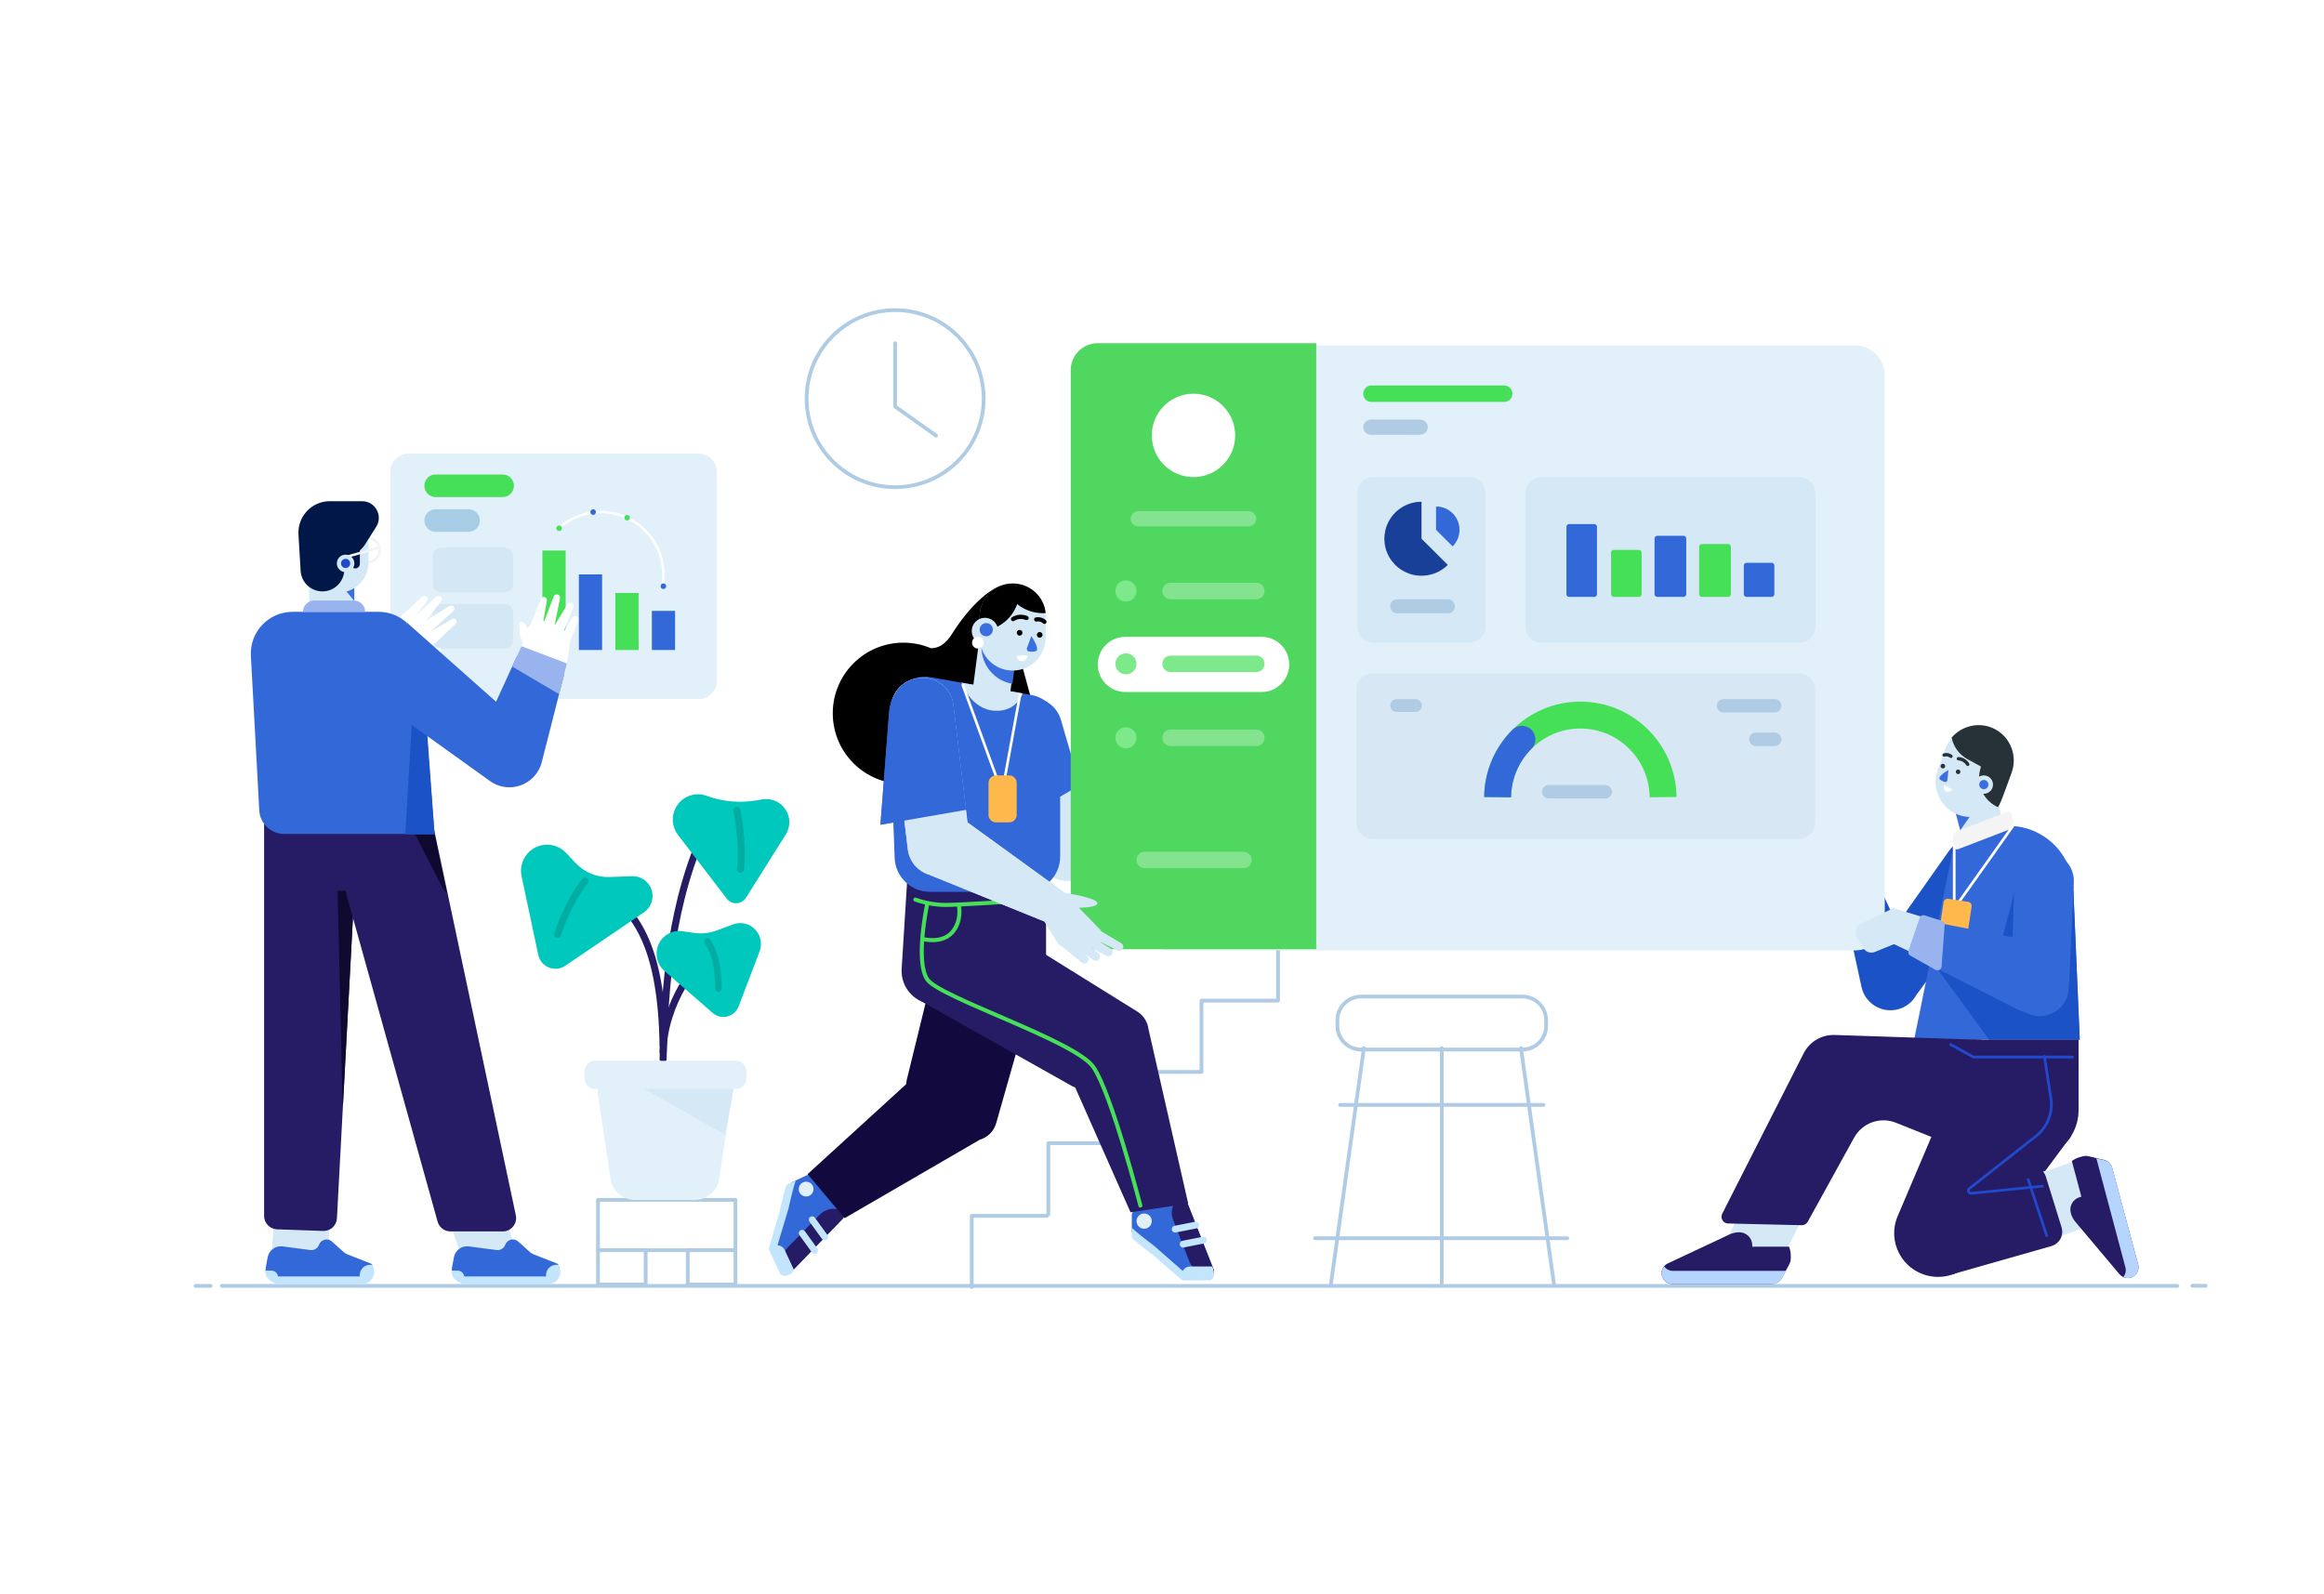 <svg width="618" height="424" viewBox="0 0 618 424" fill="none" xmlns="http://www.w3.org/2000/svg">
<path d="M618 0H0V424H618V0Z" fill="white"/>
<path d="M258.402 342.32V323.36H278.416" stroke="#AFCCE4" stroke-linecap="round" stroke-linejoin="round"/>
<path d="M278.766 323.01V304.051H298.78" stroke="#AFCCE4" stroke-linecap="round" stroke-linejoin="round"/>
<path d="M299.132 304.051V285.091H319.145" stroke="#AFCCE4" stroke-linecap="round" stroke-linejoin="round"/>
<path d="M319.496 285.09V266.131H339.508" stroke="#AFCCE4" stroke-linecap="round" stroke-linejoin="round"/>
<path d="M339.86 266.131V247.171H359.873" stroke="#AFCCE4" stroke-linecap="round" stroke-linejoin="round"/>
<path d="M404.86 265.058H361.933C358.457 265.058 355.639 267.875 355.639 271.351V272.848C355.639 276.324 358.457 279.142 361.933 279.142H404.86C408.336 279.142 411.154 276.324 411.154 272.848V271.351C411.154 267.875 408.336 265.058 404.86 265.058Z" stroke="#AFCCE4" stroke-linecap="round" stroke-linejoin="round"/>
<path d="M195.574 319.128H159.019V332.51H195.574V319.128Z" stroke="#AFCCE4" stroke-linecap="round" stroke-linejoin="round"/>
<path d="M171.699 332.47H159.019V341.638H171.699V332.47Z" stroke="#AFCCE4" stroke-linecap="round" stroke-linejoin="round"/>
<path d="M195.573 332.47H182.894V341.638H195.573V332.47Z" stroke="#AFCCE4" stroke-linecap="round" stroke-linejoin="round"/>
<path d="M579 342H59" stroke="#AFCCE4" stroke-linecap="round" stroke-linejoin="round"/>
<path d="M56 342L52 342" stroke="#AFCCE4" stroke-linecap="round" stroke-linejoin="round"/>
<path d="M586.511 341.97H583" stroke="#AFCCE4" stroke-linecap="round" stroke-linejoin="round"/>
<path d="M238.039 129.57C251.042 129.57 261.583 119.029 261.583 106.026C261.583 93.022 251.042 82.481 238.039 82.481C225.036 82.481 214.495 93.022 214.495 106.026C214.495 119.029 225.036 129.57 238.039 129.57Z" stroke="#AFCCE4" stroke-linecap="round" stroke-linejoin="round"/>
<path d="M238.04 91.278V108.132L248.924 115.856" stroke="#AFCCE4" stroke-linecap="round" stroke-linejoin="round"/>
<path d="M362.682 278.771L353.904 341.619" stroke="#AFCCE4" stroke-linecap="round" stroke-linejoin="round"/>
<path d="M404.464 278.771L413.242 341.619" stroke="#AFCCE4" stroke-linecap="round" stroke-linejoin="round"/>
<path d="M383.397 278.771V341.267" stroke="#AFCCE4" stroke-linecap="round" stroke-linejoin="round"/>
<path d="M356.363 293.868H410.433" stroke="#AFCCE4" stroke-linecap="round" stroke-linejoin="round"/>
<path d="M349.69 329.33H416.752" stroke="#AFCCE4" stroke-linecap="round" stroke-linejoin="round"/>
<path d="M530.41 225.682C527.044 221.953 521.092 222.311 518.195 226.415L504.46 245.876L497.841 231.588L489.014 234.844L495.009 262.49C495.982 266.98 500.571 269.687 504.966 268.366C507.11 267.722 508.755 266.259 509.695 264.44C509.775 264.365 509.85 264.281 509.919 264.188L530.914 235.587C533.113 232.585 532.908 228.446 530.41 225.682Z" fill="#1B52C5"/>
<path d="M488.282 219.974C485.991 219.955 484.262 222.057 484.712 224.315L485.696 229.255L490.548 236.841L499.322 235.238L496.08 227.124L496.738 224.022C496.865 223.423 496.324 222.897 495.733 223.046C495.497 223.105 495.299 223.266 495.192 223.486L494.496 224.92L491.479 221.282C490.8 220.463 489.797 219.986 488.736 219.978L488.282 219.974Z" fill="#3A6FDF"/>
<path d="M498.831 231.808C498.581 231.314 497.997 231.091 497.482 231.293L489.387 234.457C488.886 234.653 488.607 235.189 488.734 235.711L489.489 238.831C489.631 239.416 490.225 239.771 490.807 239.617L500.085 237.166C500.746 236.991 501.078 236.251 500.77 235.641L498.831 231.808Z" fill="#F4F4F4"/>
<path d="M518.222 207.464H530.02L533.67 223.615H521.873L518.222 207.464Z" fill="#D4E8F5"/>
<path d="M519.626 214.656L529.457 208.165V209.248L521.264 220.805L519.626 214.656Z" fill="#3A6FDF"/>
<path d="M517.141 199.568C519.072 194.195 525.298 191.822 530.265 194.566C534.267 196.776 536.075 201.6 534.518 205.927L532.644 211.143C530.716 216.517 524.489 218.889 519.518 216.145C515.517 213.936 513.711 209.112 515.266 204.785L517.141 199.568Z" fill="#D4E8F5"/>
<path d="M531.311 214.682C531.802 213.996 532.603 211.872 532.908 211.037L534.915 205.557C536.532 201.14 534.717 196.232 530.642 194.003C526.633 191.809 521.802 192.894 518.975 196.17C519.459 198.535 520.929 200.671 523.195 201.911L526.772 203.869L526.537 204.823C525.522 208.931 527.615 213.053 531.311 214.682Z" fill="#273238"/>
<path d="M526.368 210.815C527.552 211.463 529.036 211.029 529.683 209.845C530.331 208.662 529.896 207.178 528.713 206.531C527.53 205.883 526.046 206.318 525.398 207.501C524.751 208.684 525.185 210.168 526.368 210.815Z" fill="#D4E8F5"/>
<path d="M526.953 209.745C527.544 210.069 528.286 209.852 528.61 209.26C528.934 208.669 528.716 207.927 528.125 207.603C527.533 207.279 526.791 207.496 526.468 208.088C526.144 208.679 526.361 209.421 526.953 209.745Z" fill="#3A6FDF"/>
<path d="M520.405 205.813C520.701 205.975 521.072 205.867 521.234 205.571C521.396 205.275 521.287 204.904 520.992 204.742C520.696 204.58 520.325 204.689 520.163 204.985C520.001 205.281 520.11 205.652 520.405 205.813Z" fill="#273238"/>
<path d="M516.362 204.298C516.657 204.46 517.028 204.351 517.19 204.055C517.352 203.76 517.244 203.389 516.948 203.227C516.652 203.065 516.281 203.173 516.119 203.469C515.957 203.765 516.066 204.136 516.362 204.298Z" fill="#273238"/>
<path d="M515.807 207.212C515.331 206.594 517.156 205.346 518.128 204.799L517.843 207.479C517.805 207.838 517.467 208.083 517.128 207.969C516.664 207.814 516.075 207.56 515.807 207.212Z" fill="#3A6FDF"/>
<path fill-rule="evenodd" clip-rule="evenodd" d="M518.457 201.457C518.103 201.196 517.648 201.107 517.218 201.212L517.1 201.241C516.853 201.302 516.604 201.155 516.543 200.914C516.481 200.673 516.63 200.428 516.877 200.368L516.995 200.339C517.692 200.167 518.431 200.313 519.007 200.735L519.068 200.78C519.271 200.929 519.313 201.211 519.161 201.41C519.009 201.609 518.722 201.65 518.518 201.501L518.457 201.457ZM520.333 201.728C520.363 201.482 520.592 201.306 520.844 201.335L521.035 201.358C522.087 201.482 523.025 202.065 523.59 202.943L523.654 203.043C523.789 203.253 523.725 203.531 523.51 203.663C523.296 203.797 523.013 203.734 522.878 203.523L522.813 203.424C522.395 202.774 521.702 202.344 520.925 202.252L520.734 202.23C520.482 202.2 520.302 201.975 520.333 201.728Z" fill="#273238"/>
<path d="M517.015 208.83L519.157 210.003C518.149 211.306 516.46 210.382 517.015 208.83Z" fill="white"/>
<path d="M519.028 227.337C519.608 224.489 521.77 222.228 524.583 221.528L530.013 220.176C540.56 217.55 550.855 225.279 551.326 236.17L553.048 276.511H509.006L519.028 227.337Z" fill="#3368D8"/>
<path d="M519.502 222.112C519.532 221.689 519.8 221.322 520.188 221.172L533.591 215.983C534.2 215.748 534.869 216.118 535.008 216.766L535.532 219.155C535.644 219.685 535.36 220.221 534.863 220.412L520.756 225.837C520.027 226.117 519.26 225.531 519.316 224.738L519.502 222.112Z" fill="#F4F4F4"/>
<path d="M551.359 236.819L553.048 276.511H528.92L514.629 256.897L532.021 251.028L536.3 234.966L551.359 236.819Z" fill="#1B52C5"/>
<path fill-rule="evenodd" clip-rule="evenodd" d="M520.022 240.555L535.293 219.036L535.87 219.45L519.314 242.776V224.772H520.022V240.555Z" fill="white"/>
<path d="M516.831 239.955C516.921 239.359 517.471 238.949 518.06 239.04L523.394 239.859C523.984 239.95 524.389 240.506 524.299 241.102L522.733 251.531C522.644 252.127 522.093 252.537 521.504 252.446L516.17 251.627C515.581 251.537 515.176 250.98 515.265 250.385L516.831 239.955Z" fill="#FFB84C"/>
<path d="M552.737 276.511H509.967L502.135 297.649L535.731 307.799C544.198 310.357 552.737 304.037 552.737 295.214V276.511Z" fill="#261B65"/>
<path d="M463.262 321.491H480.579L475.095 332.424H457.777L463.262 321.491Z" fill="#D4E8F5"/>
<path d="M465.96 331.196C465.96 329.287 464.419 327.739 462.517 327.739C461.614 327.739 460.721 327.939 459.903 328.323L443.489 336.032C442.727 336.389 442.161 337.067 441.943 337.883C441.458 339.699 442.822 341.483 444.696 341.483H471.173C472.311 341.483 473.356 340.855 473.893 339.848L475.84 336.191C476.08 335.742 476.205 335.241 476.205 334.731V333.931C476.205 333.1 476.042 332.308 475.746 331.584H465.96V331.196Z" fill="#261B65"/>
<path d="M442.521 336.798C442.253 337.114 442.054 337.489 441.944 337.899C441.458 339.708 442.824 341.483 444.701 341.483H471.221C472.36 341.483 473.407 340.857 473.944 339.855L474.956 337.968C474.797 337.993 474.636 338.006 474.471 338.006H444.855C443.873 338.006 443.031 337.52 442.521 336.798Z" fill="#B5D5FF"/>
<path d="M493.047 302.584C495.222 298.64 499.986 296.935 504.161 298.606L519.688 304.821L525.561 276.51L487.868 275.266C484.408 275.152 481.194 277.055 479.624 280.149L457.974 322.805C457.378 323.979 458.208 325.374 459.522 325.404L479.111 325.863C479.775 325.879 480.393 325.524 480.714 324.941L493.047 302.584Z" fill="#261B65"/>
<path d="M545.628 329.607L541.07 312.619L552.24 308.607L556.791 325.596L545.628 329.607Z" fill="#D4E8F5"/>
<path d="M553.115 318.38C551.266 318.874 550.173 320.767 550.67 322.61C550.902 323.485 551.326 324.298 551.909 324.991L563.615 338.902C564.159 339.548 564.96 339.92 565.808 339.92C567.69 339.92 569.055 338.137 568.571 336.322L561.694 310.668C561.396 309.567 560.515 308.716 559.409 308.457L555.367 307.515C554.877 307.4 554.36 307.408 553.863 307.54L553.095 307.747C552.293 307.962 551.565 308.325 550.948 308.798L553.486 318.28L553.115 318.38Z" fill="#261B65"/>
<path d="M564.629 339.649C565 339.826 565.411 339.921 565.835 339.921C567.696 339.921 569.054 338.143 568.571 336.333L561.76 310.752C561.469 309.652 560.594 308.805 559.495 308.547L557.421 308.06C557.487 308.205 557.54 308.358 557.587 308.517L565.192 337.085C565.444 338.032 565.192 338.97 564.629 339.649Z" fill="#B5D5FF"/>
<path d="M524.589 276.511L504.625 323.459C501.78 330.15 505.731 337.77 512.859 339.335C517.196 340.288 521.7 338.707 524.478 335.257L550.703 302.281L526.923 276.511H524.589Z" fill="#261B65"/>
<path d="M544.032 312.95C543.27 310.504 540.434 309.404 538.222 310.7L513.766 325.05L518.787 339.02L545.503 331.418C547.649 330.807 548.868 328.549 548.212 326.417L544.032 312.95Z" fill="#261B65"/>
<path d="M527.434 315.869L543.873 311.434L549.146 304.312L527.434 315.869Z" fill="#261B65"/>
<path fill-rule="evenodd" clip-rule="evenodd" d="M543.594 280.577C543.787 280.546 543.972 280.68 543.999 280.875L545.734 292.044C546.344 296 544.774 299.979 541.627 302.457L523.918 316.388C523.636 316.609 523.819 317.061 524.176 317.025L543.071 315.123C543.27 315.103 543.449 315.247 543.469 315.444C543.488 315.641 543.343 315.816 543.144 315.836L524.248 317.738C523.177 317.846 522.628 316.491 523.474 315.826L541.183 301.895C544.131 299.576 545.595 295.855 545.025 292.154L543.29 280.985C543.263 280.79 543.396 280.607 543.594 280.577Z" fill="#2149CC"/>
<path fill-rule="evenodd" clip-rule="evenodd" d="M518.419 277.644C518.511 277.464 518.727 277.395 518.9 277.49L524.875 280.77H551.134C551.326 280.77 551.491 280.935 551.491 281.139C551.491 281.343 551.326 281.508 551.134 281.508H524.786C524.728 281.508 524.671 281.494 524.62 281.465L518.567 278.143C518.394 278.047 518.327 277.824 518.419 277.644Z" fill="#2149CC"/>
<path fill-rule="evenodd" clip-rule="evenodd" d="M539.235 313.388C539.421 313.327 539.613 313.427 539.679 313.612L544.595 328.527C544.654 328.711 544.555 328.91 544.37 328.97C544.191 329.031 543.992 328.931 543.926 328.747L539.01 313.831C538.95 313.647 539.05 313.449 539.235 313.388Z" fill="#2149CC"/>
<path d="M103.787 125.527C103.787 122.828 105.975 120.641 108.673 120.641H185.737C188.435 120.641 190.623 122.828 190.623 125.527V181.048C190.623 183.746 188.435 185.934 185.737 185.934H108.673C105.975 185.934 103.787 183.746 103.787 181.048V125.527Z" fill="#E2F0FA"/>
<path d="M115.854 129.198H133.658" stroke="#46E058" stroke-width="6" stroke-linecap="round" stroke-linejoin="round"/>
<path d="M115.854 138.445H124.6" stroke="#A8CDE7" stroke-width="6" stroke-linecap="round" stroke-linejoin="round"/>
<path d="M144.239 146.42H150.413V172.879H144.239V146.42Z" fill="#46E058"/>
<path d="M153.939 152.77H160.113V172.878H153.939V152.77Z" fill="#3368D8"/>
<path d="M163.643 157.709H169.816V172.879H163.643V157.709Z" fill="#46E058"/>
<path d="M179.518 162.472H173.344V172.879H179.518V162.472Z" fill="#3368D8"/>
<path fill-rule="evenodd" clip-rule="evenodd" d="M159.745 136.53C155.584 136.53 151.788 138.081 148.905 140.635C148.767 140.757 148.556 140.744 148.434 140.606C148.312 140.469 148.325 140.258 148.463 140.136C151.463 137.478 155.416 135.864 159.745 135.864C169.128 135.864 176.736 143.445 176.736 152.799V155.764C176.736 155.948 176.587 156.097 176.403 156.097C176.219 156.097 176.07 155.948 176.07 155.764V152.799C176.07 143.815 168.762 136.53 159.745 136.53Z" fill="white"/>
<path d="M148.686 141.237C149.095 141.237 149.427 140.905 149.427 140.496C149.427 140.087 149.095 139.755 148.686 139.755C148.276 139.755 147.944 140.087 147.944 140.496C147.944 140.905 148.276 141.237 148.686 141.237Z" fill="#46E058"/>
<path d="M157.727 136.937C158.136 136.937 158.468 136.606 158.468 136.196C158.468 135.787 158.136 135.455 157.727 135.455C157.318 135.455 156.986 135.787 156.986 136.196C156.986 136.606 157.318 136.937 157.727 136.937Z" fill="#3368D8"/>
<path d="M166.77 138.421C167.179 138.421 167.511 138.089 167.511 137.68C167.511 137.27 167.179 136.938 166.77 136.938C166.361 136.938 166.029 137.27 166.029 137.68C166.029 138.089 166.361 138.421 166.77 138.421Z" fill="#46E058"/>
<path d="M176.403 156.653C176.813 156.653 177.144 156.321 177.144 155.912C177.144 155.503 176.813 155.171 176.403 155.171C175.994 155.171 175.662 155.503 175.662 155.912C175.662 156.321 175.994 156.653 176.403 156.653Z" fill="#3368D8"/>
<path d="M115.115 147.861C115.115 146.635 116.109 145.641 117.335 145.641H134.225C135.452 145.641 136.446 146.635 136.446 147.861V155.316C136.446 156.543 135.452 157.537 134.225 157.537H117.335C116.109 157.537 115.115 156.543 115.115 155.316V147.861Z" fill="#C5DEF0" fill-opacity="0.47"/>
<path d="M115.115 162.834C115.115 161.608 116.109 160.613 117.335 160.613H134.225C135.452 160.613 136.446 161.608 136.446 162.834V170.289C136.446 171.515 135.452 172.51 134.225 172.51H117.335C116.109 172.51 115.115 171.515 115.115 170.289V162.834Z" fill="#C5DEF0" fill-opacity="0.47"/>
<path fill-rule="evenodd" clip-rule="evenodd" d="M97.772 149.179C99.366 149.179 100.659 147.887 100.659 146.292C100.659 144.697 99.366 143.405 97.772 143.405C96.178 143.405 94.885 144.697 94.885 146.292C94.885 147.887 96.178 149.179 97.772 149.179ZM97.772 149.846C99.735 149.846 101.325 148.254 101.325 146.292C101.325 144.33 99.735 142.738 97.772 142.738C95.809 142.738 94.219 144.33 94.219 146.292C94.219 148.254 95.809 149.846 97.772 149.846Z" fill="#F4F4F4"/>
<path d="M82.224 149.846H94.216V162.727H82.224V149.846Z" fill="#D4E8F5"/>
<path d="M94.218 155.397V159.839L90.109 154.842L94.218 155.397Z" fill="#3A6FDF"/>
<path d="M82.002 145.182C82.002 140.766 85.581 137.187 89.997 137.187C94.413 137.187 97.992 140.766 97.992 145.182V149.623C97.992 154.039 94.413 157.618 89.997 157.618C85.581 157.618 82.002 154.039 82.002 149.623V145.182Z" fill="#D4E8F5"/>
<path d="M100.039 140.119L97.061 144.822C96.687 145.411 96.226 145.935 95.696 146.377C95.696 146.385 95.696 146.394 95.696 146.404V149.957C95.696 150.632 95.15 151.178 94.475 151.178C93.8 151.178 93.254 150.632 93.254 149.957V147.708L92.365 148.069L91.428 152.643C90.874 155.345 88.497 157.286 85.738 157.286C82.663 157.286 80.12 154.888 79.94 151.818L79.371 142.146C79.299 140.927 79.495 139.708 79.945 138.574C81.209 135.39 84.287 133.301 87.711 133.301H96.287C99.788 133.301 101.912 137.161 100.039 140.119Z" fill="#001748"/>
<path fill-rule="evenodd" clip-rule="evenodd" d="M101.202 145.536C101.252 145.713 101.149 145.897 100.972 145.947L91.533 148.612C91.356 148.662 91.172 148.559 91.122 148.382C91.072 148.205 91.175 148.021 91.352 147.971L100.791 145.305C100.968 145.256 101.152 145.359 101.202 145.536Z" fill="#F4F4F4"/>
<path d="M91.905 152.177C93.193 152.177 94.237 151.133 94.237 149.846C94.237 148.558 93.193 147.514 91.905 147.514C90.617 147.514 89.573 148.558 89.573 149.846C89.573 151.133 90.617 152.177 91.905 152.177Z" fill="#D4E8F5"/>
<path d="M91.906 151.066C92.581 151.066 93.128 150.519 93.128 149.845C93.128 149.17 92.581 148.623 91.906 148.623C91.232 148.623 90.685 149.17 90.685 149.845C90.685 150.519 91.232 151.066 91.906 151.066Z" fill="#2149CC"/>
<path d="M117.307 159.889C117.617 159.488 117.523 158.909 117.104 158.626C116.766 158.399 116.316 158.434 116.018 158.71L110.503 163.819L113.532 159.9C113.841 159.499 113.748 158.921 113.328 158.637C112.991 158.409 112.541 158.444 112.242 158.721L106.036 164.47C105.934 164.539 105.836 164.615 105.741 164.698L102.346 167.655C101.046 168.788 100.91 170.761 102.043 172.062L105.496 176.026C106.629 177.328 108.602 177.463 109.903 176.33L111.931 174.564L111.975 174.572C112.962 174.777 113.985 174.72 114.942 174.406L116.987 173.735C117.413 173.595 117.542 173.054 117.223 172.738C116.885 172.401 116.426 172.212 115.947 172.213L114.476 172.217L121.174 165.901C121.494 165.601 121.515 165.1 121.223 164.774C120.965 164.484 120.538 164.419 120.204 164.618L114.319 168.133L120.548 162.541C120.925 162.203 120.938 161.616 120.576 161.263C120.285 160.978 119.837 160.931 119.493 161.149L113.287 165.09L117.307 159.889Z" fill="white"/>
<path d="M73.025 321.63H87.683L87.257 336.065H72.138L73.025 321.63Z" fill="#D4E8F5"/>
<path d="M98.699 336.097L92.424 333.632C92.028 333.476 91.663 333.251 91.347 332.966L88.273 330.202C87.143 329.185 85.343 329.64 84.831 331.072C84.493 332.019 83.539 332.602 82.541 332.471L75.134 331.502C73.261 331.256 71.523 332.52 71.179 334.379L70.683 337.061C70.422 338.474 71.037 339.905 72.243 340.688L72.451 340.823C73.027 341.197 73.698 341.395 74.385 341.395H95.689C98.066 341.395 99.773 339.106 99.094 336.827L98.962 336.383C98.923 336.252 98.826 336.147 98.699 336.097Z" fill="#3368D8"/>
<path d="M99.019 336.384H98.432C96.901 336.384 95.661 337.625 95.661 339.155C95.661 339.268 95.668 339.378 95.68 339.488H73.919C73.808 338.612 73.062 337.935 72.156 337.935H70.489C70.469 338.996 70.993 340.009 71.903 340.599L72.493 340.982C72.996 341.309 73.583 341.483 74.183 341.483H96.375C98.451 341.483 99.942 339.483 99.349 337.492L99.024 336.402C99.022 336.396 99.021 336.39 99.019 336.384Z" fill="#C3E5FE"/>
<path d="M70.233 215.583C70.233 213.621 71.824 212.029 73.786 212.029H91.803C93.84 212.029 95.46 213.738 95.352 215.772L89.602 324.027C89.498 325.963 87.863 327.459 85.926 327.39L73.659 326.952C71.747 326.884 70.233 325.314 70.233 323.401V215.583Z" fill="#261B65"/>
<path d="M94.23 236.903L91.219 293.588L91.109 293.979L89.777 236.903H94.23Z" fill="#0F0930"/>
<path d="M118.446 321.63H133.565L138.434 336.065H123.315L118.446 321.63Z" fill="#D4E8F5"/>
<path d="M87.035 219.646C86.404 217.381 88.107 215.139 90.459 215.139H111.387C113.066 215.139 114.515 216.313 114.863 217.955L137.171 323.224C137.64 325.434 135.954 327.514 133.695 327.514H119.792C118.197 327.514 116.798 326.451 116.369 324.914L87.035 219.646Z" fill="#261B65"/>
<path d="M114.846 219.694C115.062 220.039 115.221 220.426 115.309 220.842L118.848 237.542L117.716 236.246L109.544 220.247L114.846 219.694Z" fill="#0F0930"/>
<path d="M148.226 336.097L141.951 333.632C141.555 333.476 141.19 333.251 140.874 332.966L137.801 330.202C136.67 329.185 134.87 329.64 134.358 331.072C134.019 332.019 133.066 332.602 132.068 332.471L124.661 331.502C122.788 331.256 121.05 332.52 120.706 334.379L120.21 337.061C119.948 338.474 120.564 339.905 121.77 340.688L121.978 340.823C122.554 341.197 123.226 341.395 123.912 341.395H145.216C147.593 341.395 149.3 339.106 148.621 336.827L148.489 336.383C148.45 336.252 148.353 336.147 148.226 336.097Z" fill="#3368D8"/>
<path d="M148.547 336.384H147.961C146.43 336.384 145.189 337.625 145.189 339.155C145.189 339.268 145.195 339.378 145.209 339.488H123.447C123.337 338.612 122.589 337.935 121.685 337.935H120.018C119.997 338.996 120.522 340.009 121.431 340.599L122.02 340.982C122.524 341.309 123.111 341.483 123.711 341.483H145.903C147.979 341.483 149.47 339.483 148.878 337.492L148.552 336.402C148.55 336.396 148.548 336.39 148.547 336.384Z" fill="#C3E5FE"/>
<path d="M66.718 174.495C66.336 168.112 71.409 162.727 77.802 162.727H100.697C106.572 162.727 111.43 167.302 111.782 173.167L115.556 221.801H75.56C72.04 221.801 69.135 219.05 68.944 215.535L66.718 174.495Z" fill="#3368D8"/>
<path d="M109.878 185.712L107.784 221.912H115.557L113.319 191.179L109.878 185.712Z" fill="#1B52C5"/>
<path d="M80.561 162.726C80.561 161.07 81.904 159.728 83.559 159.728H94.108C95.765 159.728 97.107 161.07 97.107 162.726H80.561Z" fill="#98B3EE"/>
<path d="M147.241 158.647C147.42 158.174 147.962 157.951 148.423 158.161C148.793 158.329 148.999 158.731 148.919 159.13L147.489 166.284L147.506 166.292L150.882 160.716C151.144 160.283 151.718 160.161 152.133 160.451C152.467 160.683 152.597 161.116 152.446 161.494L150.009 167.62C150.048 167.654 150.087 167.688 150.125 167.723L152.232 164.242C152.494 163.809 153.068 163.687 153.483 163.977C153.817 164.209 153.946 164.642 153.796 165.019L151.551 170.664C151.575 170.996 151.563 171.334 151.51 171.674L150.794 176.307L144.068 202.703C142.488 208.903 135.07 211.451 130.015 207.529L109.936 191.952L108.141 165.529L131.916 186.627L138.906 171.346L139.037 170.871C138.532 170.05 138.242 169.115 138.192 168.152L138.081 166.002C138.058 165.554 138.517 165.239 138.926 165.422C139.363 165.618 139.704 165.977 139.876 166.424L140.198 167.268C140.426 166.892 140.705 166.559 141.023 166.274L143.88 159.274C144.046 158.868 144.504 158.668 144.915 158.822C145.278 158.96 145.492 159.334 145.427 159.716L144.493 165.161C144.579 165.17 144.666 165.182 144.752 165.198L147.241 158.647Z" fill="white"/>
<path d="M150.01 179.378L137.499 174.421L131.914 186.627L108.14 165.529L105.785 190.154L130.014 207.529C135.069 211.45 142.487 208.904 144.067 202.703L150.01 179.378Z" fill="#3368D8"/>
<path d="M136.192 177.279L148.674 184.628L150.755 176.46L138.671 171.861L136.192 177.279Z" fill="#98B3EE"/>
<path d="M266.626 195.949C265.377 191.67 267.831 187.188 272.105 185.939C276.379 184.689 280.855 187.146 282.104 191.425L288.339 212.811L298.406 200.173L300.573 196.534C300.721 193.182 301.131 186.591 302.066 187.175C302.829 187.652 303.126 190.166 303.242 192.052L303.551 191.534L303.582 191.559L306.244 186.834C306.645 186.122 307.66 186.1 308.092 186.792L312.991 194.64C313.238 195.034 313.203 195.542 312.906 195.9L308.319 201.41C308.207 201.545 308.072 201.644 307.926 201.708L305.187 205.322L290.791 230.35C288.057 235.104 281.99 235.443 278.506 232.266C277.404 231.29 276.555 230.002 276.112 228.484L266.626 195.949Z" fill="#D4E8F5"/>
<path d="M308.407 188.402C308.043 189.101 307.162 189.342 306.494 188.926C305.86 188.531 305.666 187.697 306.061 187.064L309.845 180.984C310.178 180.449 310.896 180.314 311.401 180.69C311.823 181.005 311.955 181.581 311.712 182.048L308.407 188.402Z" fill="#D4E8F5"/>
<path d="M309.996 191.051C309.516 191.732 308.549 191.842 307.929 191.286C307.362 190.779 307.307 189.911 307.803 189.336L314.769 181.278C315.085 180.912 315.637 180.874 316.001 181.192C316.336 181.485 316.396 181.985 316.139 182.349L309.996 191.051Z" fill="#D4E8F5"/>
<path d="M311.245 193.984C310.635 194.632 309.592 194.59 309.035 193.895C308.545 193.282 308.626 192.391 309.218 191.875L316.879 185.22C317.308 184.847 317.967 184.93 318.289 185.4C318.543 185.769 318.504 186.265 318.198 186.591L311.245 193.984Z" fill="#D4E8F5"/>
<path d="M310.123 198.026C309.515 198.527 308.607 198.4 308.159 197.751C307.737 197.139 307.891 196.301 308.502 195.878L317.21 189.867C317.614 189.588 318.167 189.685 318.452 190.086C318.724 190.47 318.653 190.999 318.29 191.297L310.123 198.026Z" fill="#D4E8F5"/>
<path d="M287.12 208.63L282.104 191.425C280.855 187.146 276.379 184.689 272.105 185.939C267.831 187.188 265.377 191.67 266.626 195.949L272.886 217.422L287.12 208.63Z" fill="#3368D8"/>
<path d="M285.667 209.719L280.356 192.484L266.613 195.921L272.547 217.161L285.667 209.719Z" fill="#3368D8"/>
<path fill-rule="evenodd" clip-rule="evenodd" d="M266.043 155.883C264.135 156.36 258.887 159.568 253.162 168.584C251.301 171.515 249.548 172.355 247.595 172.421C245.335 171.458 242.847 170.925 240.235 170.925C229.861 170.925 221.451 179.335 221.451 189.709C221.451 200.083 229.861 208.493 240.235 208.493C249.8 208.493 257.694 201.345 258.869 192.099L275.882 192.02L266.043 155.883Z" fill="black"/>
<path d="M215.94 312.818L224.191 322.677C224.543 323.097 224.522 323.714 224.141 324.109L210.428 338.341C209.904 338.886 208.995 338.735 208.675 338.05L205.8 331.891C205.689 331.654 205.67 331.385 205.744 331.134L208.532 321.732C209.034 319.38 210.136 314.631 210.527 314.45L214.658 312.533C215.101 312.328 215.627 312.445 215.94 312.818Z" fill="#3368D8"/>
<path d="M223.463 321.819C221.638 321.13 219.495 321.532 218.049 323.008L209.623 331.607C207.684 333.586 207.732 336.747 209.73 338.667C209.732 338.669 209.734 338.671 209.735 338.673C209.952 338.636 210.161 338.532 210.33 338.358L224.14 324.115C224.523 323.72 224.545 323.103 224.191 322.683L223.463 321.819Z" fill="#261B65"/>
<path d="M211.636 313.994L209.275 315.091C208.884 315.272 207.783 320.024 207.282 322.377L204.495 331.784C204.421 332.035 204.441 332.304 204.552 332.542L207.425 338.704C207.67 339.229 208.507 339.511 209.733 339.098C210.652 338.787 211.2 337.889 211.138 337.757L208.716 332.563C207.967 330.955 206.697 331.391 206.776 331.13L209.706 321.338C210.174 319.169 211.138 315.042 211.636 313.994Z" fill="#C3E5FE"/>
<path fill-rule="evenodd" clip-rule="evenodd" d="M219.813 329.688C219.413 329.977 218.854 329.888 218.565 329.488L215.251 324.912C214.962 324.512 215.051 323.953 215.452 323.664C215.852 323.373 216.411 323.463 216.7 323.863L220.013 328.438C220.303 328.838 220.214 329.398 219.813 329.688Z" fill="#C3E5FE"/>
<path fill-rule="evenodd" clip-rule="evenodd" d="M217.15 333.293C216.75 333.583 216.191 333.493 215.902 333.093L212.588 328.518C212.299 328.118 212.388 327.559 212.788 327.269C213.189 326.979 213.748 327.068 214.037 327.468L217.35 332.044C217.64 332.444 217.55 333.003 217.15 333.293Z" fill="#C3E5FE"/>
<path d="M212.581 317.088C213.039 318.074 214.21 318.501 215.195 318.042C216.181 317.584 216.608 316.413 216.149 315.428C215.691 314.442 214.52 314.015 213.535 314.474C212.549 314.932 212.122 316.103 212.581 317.088Z" fill="#E2F0FA"/>
<path d="M260.848 243.631C257.131 241.034 251.961 242.978 250.884 247.379L241.14 287.152C241.041 287.553 240.983 287.957 240.962 288.36L214.759 312.276L224.602 323.99L260.527 303.135C262.544 302.541 264.268 300.977 264.911 298.714L276.049 259.543C276.799 256.903 275.793 254.077 273.542 252.504L260.848 243.631Z" fill="#120A3E"/>
<path d="M241.196 234.879C241.503 229.985 245.73 226.261 250.649 226.549L269.753 227.669C274.48 227.946 278.17 231.842 278.17 236.553V258.242C278.17 263.157 274.166 267.14 269.227 267.14H248.694C243.535 267.14 239.447 262.811 239.767 257.688L241.196 234.879Z" fill="#261B65"/>
<path d="M236.632 189.662C236.415 183.727 241.722 179.103 247.566 180.135L274.218 184.843C278.672 185.629 281.918 189.503 281.918 194.03V227.824C281.918 232.977 277.745 237.153 272.598 237.153H247.349C242.333 237.153 238.217 233.181 238.034 228.164L236.632 189.662Z" fill="#3368D8"/>
<path d="M264.523 189.033C258.099 188.686 255.68 181.552 255.68 181.552L271.923 184.402C271.923 184.402 270.492 189.357 264.523 189.033Z" fill="#D4E8F5"/>
<path d="M265.987 237.153H247.197C242.195 237.153 238.09 233.17 237.907 228.14L236.914 200.735L236.625 188.046L250.569 184.988L265.987 237.153Z" fill="#3368D8"/>
<path fill-rule="evenodd" clip-rule="evenodd" d="M255.911 181.886C256.095 181.818 256.298 181.913 256.365 182.098L266.363 209.522L270.908 184.664C270.944 184.47 271.128 184.341 271.321 184.377C271.513 184.413 271.639 184.6 271.604 184.794L266.825 210.934C266.796 211.092 266.666 211.212 266.507 211.225C266.348 211.239 266.2 211.144 266.145 210.993L255.702 182.346C255.634 182.161 255.727 181.955 255.911 181.886Z" fill="white"/>
<path d="M268.372 206.229H264.85C263.752 206.229 262.862 207.118 262.862 208.216V216.736C262.862 217.833 263.752 218.723 264.85 218.723H268.372C269.469 218.723 270.359 217.833 270.359 216.736V208.216C270.359 207.118 269.469 206.229 268.372 206.229Z" fill="#FFB84C"/>
<path d="M301.776 322.027L314.283 318.717C314.815 318.576 315.37 318.857 315.569 319.368L322.763 337.83C323.038 338.536 322.515 339.297 321.754 339.297H314.907C314.643 339.297 314.389 339.201 314.191 339.027L306.781 332.518C304.845 331.067 300.972 328.057 300.972 327.626V323.068C300.972 322.579 301.302 322.152 301.776 322.027Z" fill="#3368D8"/>
<path d="M313.128 319.003C311.723 320.345 311.184 322.428 311.928 324.339L316.262 335.475C317.259 338.037 320.184 339.321 322.795 338.343C322.797 338.342 322.799 338.342 322.801 338.34C322.859 338.132 322.853 337.902 322.764 337.677L315.525 319.362C315.324 318.854 314.766 318.576 314.231 318.716L313.128 319.003Z" fill="#261B65"/>
<path d="M300.972 326.489V329.056C300.972 329.48 304.816 332.444 306.737 333.872L314.09 340.28C314.286 340.451 314.539 340.546 314.801 340.546H321.595C322.174 340.546 322.658 340.192 322.837 338.955C322.837 337.894 322.446 336.834 322.3 336.834H316.573C314.801 336.834 314.661 338.149 314.457 337.97L306.816 331.273C305.047 329.951 301.712 327.37 300.972 326.489Z" fill="#C3E5FE"/>
<path d="M245.81 255.561C241.463 258.039 241.481 264.335 245.842 266.789L284.861 288.74C285.2 288.931 285.552 289.088 285.911 289.212L300.633 322.429L315.966 320.102L305.392 273.629C305.34 273.248 305.255 272.872 305.136 272.505L305.091 272.302L305.073 272.317C304.608 271.015 303.717 269.842 302.414 269.031L267.288 247.178C265.292 245.937 262.781 245.888 260.739 247.052L245.81 255.561Z" fill="#261B65"/>
<path fill-rule="evenodd" clip-rule="evenodd" d="M318.827 325.66C318.919 326.151 318.606 326.625 318.126 326.72L312.646 327.804C312.167 327.9 311.703 327.579 311.61 327.089C311.517 326.599 311.831 326.124 312.31 326.03L317.791 324.944C318.27 324.85 318.734 325.17 318.827 325.66Z" fill="#C3E5FE"/>
<path fill-rule="evenodd" clip-rule="evenodd" d="M320.948 329.639C321.04 330.129 320.727 330.604 320.248 330.698L314.767 331.784C314.288 331.878 313.824 331.558 313.731 331.067C313.638 330.577 313.952 330.103 314.431 330.008L319.912 328.923C320.391 328.828 320.855 329.149 320.948 329.639Z" fill="#C3E5FE"/>
<path d="M304.253 326.802C305.374 326.802 306.283 325.893 306.283 324.772C306.283 323.65 305.374 322.741 304.253 322.741C303.132 322.741 302.223 323.65 302.223 324.772C302.223 325.893 303.132 326.802 304.253 326.802Z" fill="#E2F0FA"/>
<path fill-rule="evenodd" clip-rule="evenodd" d="M243.607 238.754C243.332 238.643 243.021 238.777 242.911 239.052C242.801 239.327 242.935 239.64 243.209 239.75C243.766 239.973 244.746 240.292 245.988 240.575C245.978 240.621 245.968 240.669 245.959 240.72C245.872 241.158 245.752 241.79 245.618 242.562C245.352 244.105 245.031 246.215 244.818 248.48C244.604 250.743 244.495 253.174 244.657 255.355C244.818 257.514 245.25 259.516 246.185 260.847C246.682 261.554 247.707 262.311 249.021 263.098C250.359 263.901 252.076 264.78 254.041 265.713C257.238 267.232 261.122 268.909 265.148 270.648C266.071 271.047 267.003 271.449 267.935 271.853C272.938 274.022 277.967 276.252 282.046 278.372C284.085 279.432 285.875 280.459 287.301 281.433C288.736 282.412 289.758 283.309 290.303 284.098C291.466 285.78 292.83 288.896 294.23 292.68C295.622 296.447 297.031 300.824 298.291 304.99C299.551 309.153 300.66 313.101 301.455 316.007C301.852 317.461 302.171 318.653 302.39 319.483C302.5 319.897 302.584 320.221 302.641 320.441C302.67 320.55 302.692 320.635 302.706 320.691L302.728 320.776C302.802 321.063 303.095 321.236 303.381 321.162C303.668 321.088 303.841 320.796 303.766 320.509L303.248 320.643C303.766 320.509 303.766 320.508 303.766 320.508V320.507L303.744 320.422C303.729 320.365 303.707 320.28 303.679 320.17C303.621 319.949 303.536 319.624 303.426 319.208C303.206 318.376 302.887 317.18 302.489 315.724C301.693 312.811 300.58 308.854 299.317 304.678C298.054 300.503 296.638 296.104 295.235 292.307C293.837 288.529 292.433 285.294 291.184 283.488C290.524 282.532 289.368 281.545 287.904 280.545C286.43 279.538 284.598 278.489 282.54 277.419C278.424 275.28 273.362 273.037 268.361 270.868C267.424 270.462 266.489 270.059 265.564 269.659C261.539 267.92 257.677 266.253 254.501 264.743C252.547 263.815 250.866 262.953 249.571 262.178C248.253 261.388 247.414 260.731 247.062 260.23C246.3 259.146 245.884 257.392 245.726 255.275C245.57 253.179 245.674 250.814 245.884 248.582C246.095 246.352 246.411 244.27 246.674 242.744C246.806 241.983 246.924 241.36 247.01 240.929C247.019 240.881 247.028 240.836 247.037 240.793C248.353 241.039 249.871 241.219 251.447 241.219C255.043 241.219 269.893 240.263 276.848 239.787C277.143 239.767 277.366 239.511 277.346 239.215C277.325 238.919 277.07 238.696 276.775 238.717C269.796 239.194 254.996 240.146 251.447 240.146C249.792 240.146 248.2 239.936 246.864 239.666C246.824 239.647 246.783 239.631 246.738 239.621C246.689 239.611 246.641 239.608 246.594 239.61C245.237 239.321 244.17 238.979 243.607 238.754ZM302.728 320.776L303.248 320.643C302.729 320.776 302.728 320.776 302.728 320.776Z" fill="#46E058"/>
<path fill-rule="evenodd" clip-rule="evenodd" d="M254.878 240.289C255.171 240.225 255.459 240.41 255.522 240.7L254.993 240.815C255.522 240.7 255.522 240.701 255.523 240.701V240.703L255.524 240.707L255.526 240.719C255.528 240.729 255.532 240.743 255.535 240.761C255.542 240.796 255.551 240.847 255.561 240.912C255.583 241.041 255.609 241.226 255.631 241.456C255.676 241.915 255.706 242.559 255.646 243.303C255.528 244.788 255.051 246.709 253.593 248.351C252.101 250.032 250.03 250.504 248.402 250.574C247.582 250.61 246.853 250.545 246.329 250.472C246.067 250.434 245.855 250.395 245.707 250.365C245.633 250.35 245.574 250.336 245.533 250.327C245.513 250.322 245.497 250.318 245.485 250.316L245.472 250.313L245.468 250.311H245.466H245.466C245.466 250.311 245.465 250.311 245.601 249.79L245.465 250.311C245.175 250.236 245.001 249.942 245.077 249.655C245.152 249.366 245.447 249.194 245.737 249.268H245.737L245.745 249.27C245.752 249.272 245.764 249.275 245.78 249.278C245.812 249.286 245.861 249.297 245.925 249.31C246.054 249.337 246.244 249.372 246.481 249.405C246.957 249.472 247.617 249.53 248.355 249.498C249.841 249.434 251.565 249.008 252.781 247.638C254.032 246.229 254.458 244.56 254.566 243.218C254.619 242.549 254.592 241.97 254.552 241.56C254.533 241.355 254.509 241.193 254.491 241.085C254.483 241.03 254.476 240.989 254.47 240.963C254.468 240.95 254.466 240.94 254.465 240.935L254.464 240.93V240.929C254.4 240.639 254.586 240.352 254.878 240.289Z" fill="#46E058"/>
<path d="M260.187 171.797C260.545 169.056 263.06 167.127 265.8 167.489C268.533 167.851 270.458 170.358 270.1 173.092L268.639 184.27L258.728 182.957L260.187 171.797Z" fill="#D4E8F5"/>
<path d="M269.22 181.865C264.556 181.116 260.99 177.021 260.99 172.083V168.787C262.159 167.623 263.826 166.998 265.575 167.232C268.591 167.637 270.712 170.444 270.313 173.5L269.22 181.865Z" fill="#3A6FDF"/>
<path d="M260.509 164.031C260.509 159.143 264.439 155.181 269.286 155.181C274.134 155.181 278.064 159.143 278.064 164.031V169.503C278.064 174.391 274.134 178.354 269.286 178.354C264.439 178.354 260.509 174.391 260.509 169.503V164.031Z" fill="#D4E8F5"/>
<path d="M260.509 167.821C265.142 167.754 269.063 164.782 270.489 160.666C272.341 162.175 274.715 163.081 277.303 163.081C277.559 163.081 277.813 163.072 278.064 163.054C277.648 158.638 273.885 155.181 269.305 155.181C264.447 155.181 260.509 159.072 260.509 163.871V167.821Z" fill="black"/>
<path d="M261.913 171.332C263.853 171.332 265.425 169.76 265.425 167.821C265.425 165.882 263.853 164.31 261.913 164.31C259.974 164.31 258.402 165.882 258.402 167.821C258.402 169.76 259.974 171.332 261.913 171.332Z" fill="#D4E8F5"/>
<path d="M262.264 169.225C263.234 169.225 264.02 168.439 264.02 167.469C264.02 166.5 263.234 165.714 262.264 165.714C261.295 165.714 260.509 166.5 260.509 167.469C260.509 168.439 261.295 169.225 262.264 169.225Z" fill="#3A6FDF"/>
<path d="M260.053 172.494C260.916 172.494 261.615 171.795 261.615 170.932C261.615 170.069 260.916 169.37 260.053 169.37C259.19 169.37 258.491 170.069 258.491 170.932C258.491 171.795 259.19 172.494 260.053 172.494Z" fill="white"/>
<path fill-rule="evenodd" clip-rule="evenodd" d="M236.997 189.38C236.464 184.967 239.607 180.957 244.017 180.424L244.529 180.362C248.939 179.828 252.946 182.973 253.48 187.386L257.268 218.727L282.864 237.271L283.046 237.459C283.8 237.574 291.459 238.772 291.799 240.132C292.038 241.088 289.439 241.342 286.919 241.447L292.455 247.146C292.63 247.325 292.771 247.521 292.879 247.728L298.172 250.862C298.714 251.183 298.865 251.898 298.5 252.411C298.194 252.841 297.622 252.984 297.149 252.752L292.579 250.502C292.566 250.518 292.553 250.534 292.539 250.549L295.313 252.28C295.848 252.613 295.982 253.333 295.606 253.836C295.29 254.258 294.714 254.389 294.247 254.146L290.353 252.114L292.099 253.598C292.579 254.007 292.607 254.737 292.161 255.18C291.787 255.552 291.199 255.598 290.772 255.288L287.81 253.141L289.082 254.378C289.533 254.817 289.513 255.547 289.039 255.961C288.642 256.309 288.052 256.317 287.645 255.98L282.42 251.659C282.415 251.655 282.411 251.651 282.406 251.647C281.894 251.436 281.45 251.056 281.166 250.54L277.755 245.098L247.032 232.626C244.089 231.719 241.805 229.153 241.411 225.897L236.997 189.38Z" fill="#D4E8F5"/>
<path d="M256.93 215.385L234.127 219.348L236.415 189.734C236.776 184.888 239.537 180.96 243.986 180.424L244.502 180.362C248.952 179.826 252.994 182.982 253.532 187.41L256.93 215.385Z" fill="#3368D8"/>
<path d="M271.173 169.054C270.755 169.07 270.403 168.744 270.387 168.326C270.371 167.908 270.697 167.556 271.115 167.54C271.533 167.524 271.885 167.85 271.901 168.268C271.917 168.686 271.591 169.038 271.173 169.054Z" fill="black"/>
<path d="M276.501 169.609C276.083 169.624 275.731 169.298 275.715 168.88C275.699 168.462 276.025 168.11 276.444 168.094C276.862 168.078 277.214 168.404 277.23 168.823C277.246 169.241 276.92 169.593 276.501 169.609Z" fill="black"/>
<path d="M275.502 173.153C276.373 172.73 275.038 170.333 274.261 169.188L273.094 172.321C272.937 172.741 273.176 173.2 273.616 173.262C274.217 173.346 275.012 173.39 275.502 173.153Z" fill="#3A6FDF"/>
<path fill-rule="evenodd" clip-rule="evenodd" d="M275.746 165.294C276.284 165.201 276.84 165.354 277.258 165.709L277.373 165.807C277.613 166.01 277.971 165.985 278.173 165.752C278.375 165.518 278.345 165.164 278.105 164.96L277.99 164.863C277.31 164.286 276.409 164.038 275.536 164.189L275.443 164.204C275.135 164.257 274.933 164.548 274.991 164.852C275.049 165.158 275.346 165.362 275.654 165.309L275.746 165.294ZM273.513 164.558C273.616 164.266 273.459 163.944 273.164 163.838L272.938 163.757C271.702 163.313 270.338 163.44 269.224 164.102L269.097 164.178C268.831 164.336 268.748 164.681 268.913 164.946C269.078 165.213 269.427 165.3 269.694 165.141L269.82 165.066C270.644 164.577 271.651 164.483 272.566 164.811L272.791 164.891C273.087 164.998 273.41 164.848 273.513 164.558Z" fill="black"/>
<path d="M273.267 174.281L270.238 174.397C270.636 176.404 273.023 176.312 273.267 174.281Z" fill="white"/>
<path d="M303.159 99.769C303.159 95.424 306.679 91.903 311.023 91.903H493.333C497.677 91.903 501.198 95.424 501.198 99.769V244.907C501.198 249.25 497.677 252.772 493.333 252.772H311.023C306.679 252.772 303.159 249.25 303.159 244.907V99.769Z" fill="#E2F0FA"/>
<path d="M284.729 98.442C284.729 94.486 287.941 91.278 291.903 91.278H350.013V252.459H290.468C287.298 252.459 284.729 249.893 284.729 246.728V98.442Z" fill="#50D760"/>
<path d="M291.914 176.711C291.914 172.657 295.205 169.37 299.264 169.37H335.479C339.539 169.37 342.829 172.657 342.829 176.711C342.829 180.764 339.539 184.051 335.479 184.051H299.264C295.205 184.051 291.914 180.764 291.914 176.711Z" fill="white"/>
<path fill-rule="evenodd" clip-rule="evenodd" d="M309.094 157.188C309.094 155.98 310.055 155.001 311.239 155.001H334.124C335.309 155.001 336.27 155.98 336.27 157.188C336.27 158.395 335.309 159.374 334.124 159.374H311.239C310.055 159.374 309.094 158.395 309.094 157.188Z" fill="white" fill-opacity="0.3"/>
<path fill-rule="evenodd" clip-rule="evenodd" d="M309.094 196.233C309.094 195.025 310.055 194.047 311.239 194.047H334.124C335.309 194.047 336.27 195.025 336.27 196.233C336.27 197.441 335.309 198.42 334.124 198.42H311.239C310.055 198.42 309.094 197.441 309.094 196.233Z" fill="white" fill-opacity="0.3"/>
<path d="M317.371 126.889C323.495 126.889 328.46 121.924 328.46 115.8C328.46 109.676 323.495 104.711 317.371 104.711C311.247 104.711 306.282 109.676 306.282 115.8C306.282 121.924 311.247 126.889 317.371 126.889Z" fill="white"/>
<path fill-rule="evenodd" clip-rule="evenodd" d="M300.661 137.978C300.661 136.856 301.616 135.947 302.794 135.947H331.951C333.129 135.947 334.084 136.856 334.084 137.978C334.084 139.099 333.129 140.008 331.951 140.008H302.794C301.616 140.008 300.661 139.099 300.661 137.978Z" fill="white" fill-opacity="0.3"/>
<path fill-rule="evenodd" clip-rule="evenodd" d="M362.509 113.613C362.509 112.492 363.471 111.583 364.656 111.583H377.541C378.727 111.583 379.689 112.492 379.689 113.613C379.689 114.735 378.727 115.643 377.541 115.643H364.656C363.471 115.643 362.509 114.735 362.509 113.613Z" fill="#AFCCE4"/>
<path fill-rule="evenodd" clip-rule="evenodd" d="M362.509 104.71C362.509 103.503 363.469 102.523 364.653 102.523H400.035C401.219 102.523 402.179 103.503 402.179 104.71C402.179 105.918 401.219 106.897 400.035 106.897H364.653C363.469 106.897 362.509 105.918 362.509 104.71Z" fill="#46E058"/>
<path fill-rule="evenodd" clip-rule="evenodd" d="M302.223 228.719C302.223 227.511 303.19 226.532 304.384 226.532H330.674C331.867 226.532 332.835 227.511 332.835 228.719C332.835 229.927 331.867 230.905 330.674 230.905H304.384C303.19 230.905 302.223 229.927 302.223 228.719Z" fill="white" fill-opacity="0.3"/>
<path d="M299.411 199.044C300.963 199.044 302.222 197.786 302.222 196.233C302.222 194.681 300.963 193.422 299.411 193.422C297.858 193.422 296.6 194.681 296.6 196.233C296.6 197.786 297.858 199.044 299.411 199.044Z" fill="#7DE98A"/>
<path d="M299.411 160C300.963 160 302.222 158.741 302.222 157.188C302.222 155.636 300.963 154.377 299.411 154.377C297.858 154.377 296.6 155.636 296.6 157.188C296.6 158.741 297.858 160 299.411 160Z" fill="#7DE98A"/>
<path d="M299.411 179.366C300.963 179.366 302.222 178.107 302.222 176.554C302.222 175.002 300.963 173.743 299.411 173.743C297.858 173.743 296.6 175.002 296.6 176.554C296.6 178.107 297.858 179.366 299.411 179.366Z" fill="#7DE98A"/>
<path d="M360.947 131.182C360.947 128.811 362.873 126.889 365.248 126.889H390.694C393.07 126.889 394.995 128.811 394.995 131.182V166.638C394.995 169.01 393.07 170.932 390.694 170.932H365.248C362.873 170.932 360.947 169.01 360.947 166.638V131.182Z" fill="#D4E8F5"/>
<path d="M360.677 183.385C360.677 181.014 362.599 179.092 364.97 179.092H478.39C480.761 179.092 482.683 181.014 482.683 183.385V218.838C482.683 221.209 480.761 223.131 478.39 223.131H364.97C362.599 223.131 360.677 221.209 360.677 218.838V183.385Z" fill="#D7E8F4"/>
<path fill-rule="evenodd" clip-rule="evenodd" d="M420.25 193.761C410.159 193.761 401.942 201.917 401.823 212.051L394.668 211.967C394.833 197.944 406.21 186.605 420.25 186.605C434.289 186.605 445.667 197.944 445.832 211.967L438.676 212.051C438.557 201.917 430.34 193.761 420.25 193.761Z" fill="#46E058"/>
<path fill-rule="evenodd" clip-rule="evenodd" d="M407.249 194.094C405.851 192.697 403.586 192.697 402.188 194.094C397.611 198.672 394.749 204.987 394.667 211.967L401.823 212.051C401.882 207.01 403.942 202.461 407.249 199.154C408.646 197.757 408.646 195.491 407.249 194.094Z" fill="#3368D8"/>
<path fill-rule="evenodd" clip-rule="evenodd" d="M309.094 176.554C309.094 175.347 310.055 174.368 311.239 174.368H334.124C335.309 174.368 336.27 175.347 336.27 176.554C336.27 177.762 335.309 178.741 334.124 178.741H311.239C310.055 178.741 309.094 177.762 309.094 176.554Z" fill="#7DE98A"/>
<path d="M384.998 150.245C383.848 151.389 382.434 152.234 380.879 152.704C379.324 153.174 377.677 153.254 376.083 152.938C374.489 152.622 372.999 151.92 371.743 150.894C370.486 149.867 369.504 148.548 368.882 147.053C368.26 145.558 368.018 143.934 368.178 142.323C368.337 140.713 368.892 139.167 369.795 137.821C370.698 136.476 371.92 135.373 373.353 134.61C374.786 133.847 376.386 133.448 378.01 133.448V143.288L384.998 150.245Z" fill="#184099"/>
<path d="M381.875 134.698C383.11 134.698 384.318 135.063 385.345 135.747C386.373 136.431 387.173 137.402 387.646 138.539C388.119 139.676 388.243 140.926 388.002 142.133C387.761 143.34 387.166 144.449 386.292 145.319L381.875 140.92V134.698Z" fill="#3368D8"/>
<path fill-rule="evenodd" clip-rule="evenodd" d="M456.529 187.71C456.529 186.724 457.33 185.925 458.318 185.925H471.919C472.907 185.925 473.709 186.724 473.709 187.71C473.709 188.695 472.907 189.495 471.919 189.495H458.318C457.33 189.495 456.529 188.695 456.529 187.71Z" fill="#AFCCE4"/>
<path fill-rule="evenodd" clip-rule="evenodd" d="M471.919 198.42H466.908C465.92 198.42 465.119 197.621 465.119 196.635C465.119 195.649 465.92 194.85 466.908 194.85H471.919C472.907 194.85 473.709 195.649 473.709 196.635C473.709 197.621 472.907 198.42 471.919 198.42Z" fill="#AFCCE4"/>
<path fill-rule="evenodd" clip-rule="evenodd" d="M376.369 189.361H371.449C370.478 189.361 369.691 188.592 369.691 187.643C369.691 186.694 370.478 185.925 371.449 185.925H376.369C377.339 185.925 378.126 186.694 378.126 187.643C378.126 188.591 377.339 189.361 376.369 189.361Z" fill="#AFCCE4"/>
<path d="M405.614 131.182C405.614 128.811 407.542 126.889 409.921 126.889H478.462C480.84 126.889 482.768 128.811 482.768 131.182V166.638C482.768 169.01 480.84 170.932 478.462 170.932H409.921C407.542 170.932 405.614 169.01 405.614 166.638V131.182Z" fill="#D4E8F5"/>
<path d="M416.547 140.1C416.547 139.703 416.863 139.383 417.253 139.383H423.962C424.352 139.383 424.668 139.703 424.668 140.1V158.032C424.668 158.428 424.352 158.749 423.962 158.749H417.253C416.863 158.749 416.547 158.428 416.547 158.032V140.1Z" fill="#3368D8"/>
<path d="M428.417 146.969C428.417 146.575 428.733 146.255 429.124 146.255H435.833C436.223 146.255 436.539 146.575 436.539 146.969V158.035C436.539 158.43 436.223 158.75 435.833 158.75H429.124C428.733 158.75 428.417 158.43 428.417 158.035V146.969Z" fill="#46E058"/>
<path d="M439.975 143.228C439.975 142.829 440.303 142.506 440.708 142.506H447.676C448.08 142.506 448.409 142.829 448.409 143.228V158.027C448.409 158.426 448.08 158.749 447.676 158.749H440.708C440.303 158.749 439.975 158.426 439.975 158.027V143.228Z" fill="#3368D8"/>
<path d="M451.844 145.414C451.844 145.016 452.173 144.693 452.578 144.693H459.545C459.95 144.693 460.279 145.016 460.279 145.414V158.029C460.279 158.427 459.95 158.75 459.545 158.75H452.578C452.173 158.75 451.844 158.427 451.844 158.029V145.414Z" fill="#46E058"/>
<path d="M463.713 150.416C463.713 150.015 464.03 149.691 464.42 149.691H471.129C471.519 149.691 471.835 150.015 471.835 150.416V158.025C471.835 158.425 471.519 158.75 471.129 158.75H464.42C464.03 158.75 463.713 158.425 463.713 158.025V150.416Z" fill="#3368D8"/>
<path fill-rule="evenodd" clip-rule="evenodd" d="M410.053 210.577C410.053 209.589 410.854 208.788 411.842 208.788H426.869C427.857 208.788 428.658 209.589 428.658 210.577C428.658 211.565 427.857 212.366 426.869 212.366H411.842C410.854 212.366 410.053 211.565 410.053 210.577Z" fill="#AFCCE4"/>
<path fill-rule="evenodd" clip-rule="evenodd" d="M369.691 161.249C369.691 160.214 370.493 159.375 371.481 159.375H385.082C386.07 159.375 386.872 160.214 386.872 161.249C386.872 162.284 386.07 163.123 385.082 163.123H371.481C370.493 163.123 369.691 162.284 369.691 161.249Z" fill="#AFCCE4"/>
<path d="M503.53 241.526L513.691 244.65L510.458 254.333L503.642 251.107L498.565 253.188C497.436 253.651 496.142 253.221 495.502 252.169L493.761 249.31C492.977 248.022 493.473 246.329 494.823 245.684L503.53 241.526Z" fill="#D4E8F5"/>
<path d="M544.919 226.575C540.189 225.756 535.823 229.294 535.651 234.088L535.22 249.288L511.161 244.647L508.692 254.359L536.539 268.486C537.241 268.842 537.956 269.101 538.672 269.272C543.594 272.043 549.795 268.702 550.113 262.994L550.179 261.723C550.279 261.178 550.325 260.612 550.325 260.03C550.325 259.824 550.319 259.62 550.305 259.417L551.471 234.812C551.697 230.802 548.881 227.262 544.919 226.575Z" fill="#3368D8"/>
<path d="M507.994 254.174C507.542 253.92 507.335 253.378 507.501 252.886L510.458 244.133C510.646 243.576 511.243 243.273 511.802 243.451L516.379 244.915C516.853 245.067 517.161 245.525 517.124 246.023L516.301 257.082C516.243 257.868 515.391 258.328 514.705 257.943L507.994 254.174Z" fill="#98B3EE"/>
<path fill-rule="evenodd" clip-rule="evenodd" d="M188.776 217.881C189.241 218.109 189.433 218.67 189.206 219.134C179.307 239.397 177.639 262.749 177.275 281.683C177.265 282.2 176.837 282.612 176.32 282.602C175.803 282.592 175.391 282.164 175.401 281.646C175.766 262.68 177.43 238.97 187.522 218.312C187.749 217.847 188.311 217.654 188.776 217.881Z" fill="#261B65"/>
<path fill-rule="evenodd" clip-rule="evenodd" d="M154.689 234.165C154.873 233.681 155.414 233.438 155.898 233.622C163.308 236.441 168.568 241.257 172.011 248.545C175.433 255.788 177.039 265.431 177.274 277.899C177.284 278.416 176.872 278.844 176.355 278.854C175.837 278.864 175.41 278.452 175.4 277.935C175.167 265.57 173.572 256.237 170.317 249.345C167.082 242.498 162.191 238.022 155.232 235.374C154.748 235.19 154.505 234.648 154.689 234.165Z" fill="#261B65"/>
<path fill-rule="evenodd" clip-rule="evenodd" d="M192.576 252.836C192.627 253.352 192.25 253.809 191.735 253.86C190.432 253.987 188.861 254.834 187.188 256.384C185.535 257.916 183.876 260.049 182.397 262.559C179.433 267.588 177.275 273.984 177.275 279.791C177.275 280.308 176.856 280.727 176.338 280.727C175.82 280.727 175.401 280.308 175.401 279.791C175.401 273.57 177.694 266.847 180.782 261.608C182.329 258.982 184.096 256.694 185.913 255.01C187.711 253.344 189.654 252.18 191.553 251.995C192.068 251.944 192.526 252.321 192.576 252.836Z" fill="#261B65"/>
<path d="M159.04 291.297C158.443 287.294 161.544 283.695 165.592 283.695H188.017C192.065 283.695 195.166 287.294 194.569 291.297L191.258 313.501C190.775 316.747 187.987 319.149 184.706 319.149H168.903C165.621 319.149 162.834 316.747 162.351 313.501L159.04 291.297Z" fill="#E2F0FA"/>
<path d="M155.408 285.257C155.408 283.532 156.585 282.134 158.037 282.134H195.886C197.338 282.134 198.514 283.532 198.514 285.257V286.507C198.514 288.232 197.338 289.631 195.886 289.631H158.037C156.585 289.631 155.408 288.232 155.408 286.507V285.257Z" fill="#E2F0FA"/>
<path d="M192.893 301.812L195.08 289.63H171.34L192.893 301.812Z" fill="#D4E8F5"/>
<path d="M181.482 247.664L184.537 248.112C186.585 248.411 188.676 248.188 190.617 247.461L194.895 245.86C197.045 245.056 199.464 245.664 200.978 247.39C202.334 248.935 202.723 251.108 201.99 253.034L196.416 267.676C195.34 270.501 191.792 271.396 189.52 269.414L176.652 258.192C174.868 256.635 174.161 254.173 174.846 251.899C175.709 249.034 178.533 247.232 181.482 247.664Z" fill="#00C8BC"/>
<path d="M187.886 211.649L188.118 211.732C192.205 213.199 196.599 213.605 200.887 212.912L202.777 212.606C205.304 212.198 207.819 213.399 209.09 215.62C210.217 217.59 210.166 220.021 208.957 221.941L198.372 238.765C197.213 240.608 194.571 240.729 193.248 238.999L180.282 222.053C178.682 219.962 178.452 217.128 179.693 214.806C181.263 211.867 184.75 210.523 187.886 211.649Z" fill="#00C8BC"/>
<path d="M150.514 226.825L153.134 229.59C155.459 232.046 158.729 233.383 162.11 233.259L168.061 233.041C170.833 232.941 173.21 235.006 173.496 237.765C173.696 239.695 172.819 241.579 171.214 242.669L150.336 256.846C147.581 258.717 143.809 257.198 143.12 253.941L138.693 233.031C138.168 230.554 139.035 227.988 140.954 226.337C143.76 223.922 147.969 224.137 150.514 226.825Z" fill="#00C8BC"/>
<path fill-rule="evenodd" clip-rule="evenodd" d="M187.641 249.629C188.042 249.364 188.574 249.479 188.829 249.885C188.869 249.95 188.911 250.017 188.956 250.087C189.427 250.831 190.126 251.933 190.72 253.779C191.367 255.788 191.88 258.644 191.918 262.892C191.923 263.377 191.541 263.779 191.066 263.789C190.591 263.799 190.203 263.414 190.198 262.929C190.161 258.816 189.664 256.145 189.085 254.345C188.561 252.715 187.963 251.771 187.506 251.049C187.461 250.979 187.417 250.911 187.376 250.844C187.121 250.438 187.24 249.894 187.641 249.629Z" fill="#01ACA2"/>
<path fill-rule="evenodd" clip-rule="evenodd" d="M156.179 233.634C156.57 233.973 156.612 234.565 156.273 234.956C155.01 236.413 151.702 241.333 149.111 248.86C148.942 249.35 148.409 249.609 147.92 249.441C147.43 249.273 147.17 248.739 147.339 248.25C149.995 240.534 153.412 235.395 154.857 233.728C155.196 233.338 155.787 233.295 156.179 233.634Z" fill="#01ACA2"/>
<path fill-rule="evenodd" clip-rule="evenodd" d="M195.768 214.592C196.275 214.489 196.77 214.817 196.873 215.325C197.482 218.333 198.545 225.76 197.851 231.304C197.787 231.817 197.318 232.181 196.805 232.117C196.292 232.053 195.927 231.585 195.991 231.071C196.647 225.834 195.634 218.647 195.035 215.696C194.933 215.19 195.261 214.695 195.768 214.592Z" fill="#01ACA2"/>
<path fill-rule="evenodd" clip-rule="evenodd" d="M236.997 189.379C236.464 184.967 239.607 180.957 244.017 180.424L244.529 180.362C248.939 179.828 252.947 182.973 253.48 187.385L257.268 218.727L282.864 237.271L283.046 237.459C283.8 237.574 291.459 238.772 291.799 240.132C292.038 241.088 289.439 241.341 286.919 241.447L292.455 247.146C292.63 247.325 292.77 247.521 292.879 247.727L298.172 250.862C298.714 251.182 298.866 251.898 298.5 252.411C298.194 252.84 297.622 252.984 297.149 252.752L292.579 250.501C292.566 250.517 292.553 250.533 292.539 250.549L295.314 252.28C295.848 252.613 295.983 253.332 295.606 253.836C295.29 254.258 294.714 254.389 294.247 254.146L290.353 252.114L292.1 253.598C292.579 254.006 292.608 254.737 292.161 255.18C291.787 255.552 291.199 255.597 290.772 255.288L287.81 253.141L289.082 254.378C289.533 254.817 289.514 255.547 289.04 255.961C288.643 256.308 288.052 256.316 287.645 255.979L282.42 251.658C282.416 251.654 282.411 251.651 282.407 251.647C281.894 251.436 281.45 251.056 281.166 250.54L277.755 245.098L247.032 232.625C244.089 231.718 241.805 229.153 241.411 225.897L236.997 189.379Z" fill="#D4E8F5"/>
<path d="M256.929 215.385L234.126 219.348L236.414 189.733C236.775 184.887 239.536 180.959 243.985 180.423L244.501 180.361C248.95 179.826 252.993 182.982 253.531 187.41L256.929 215.385Z" fill="#3368D8"/>
</svg>
